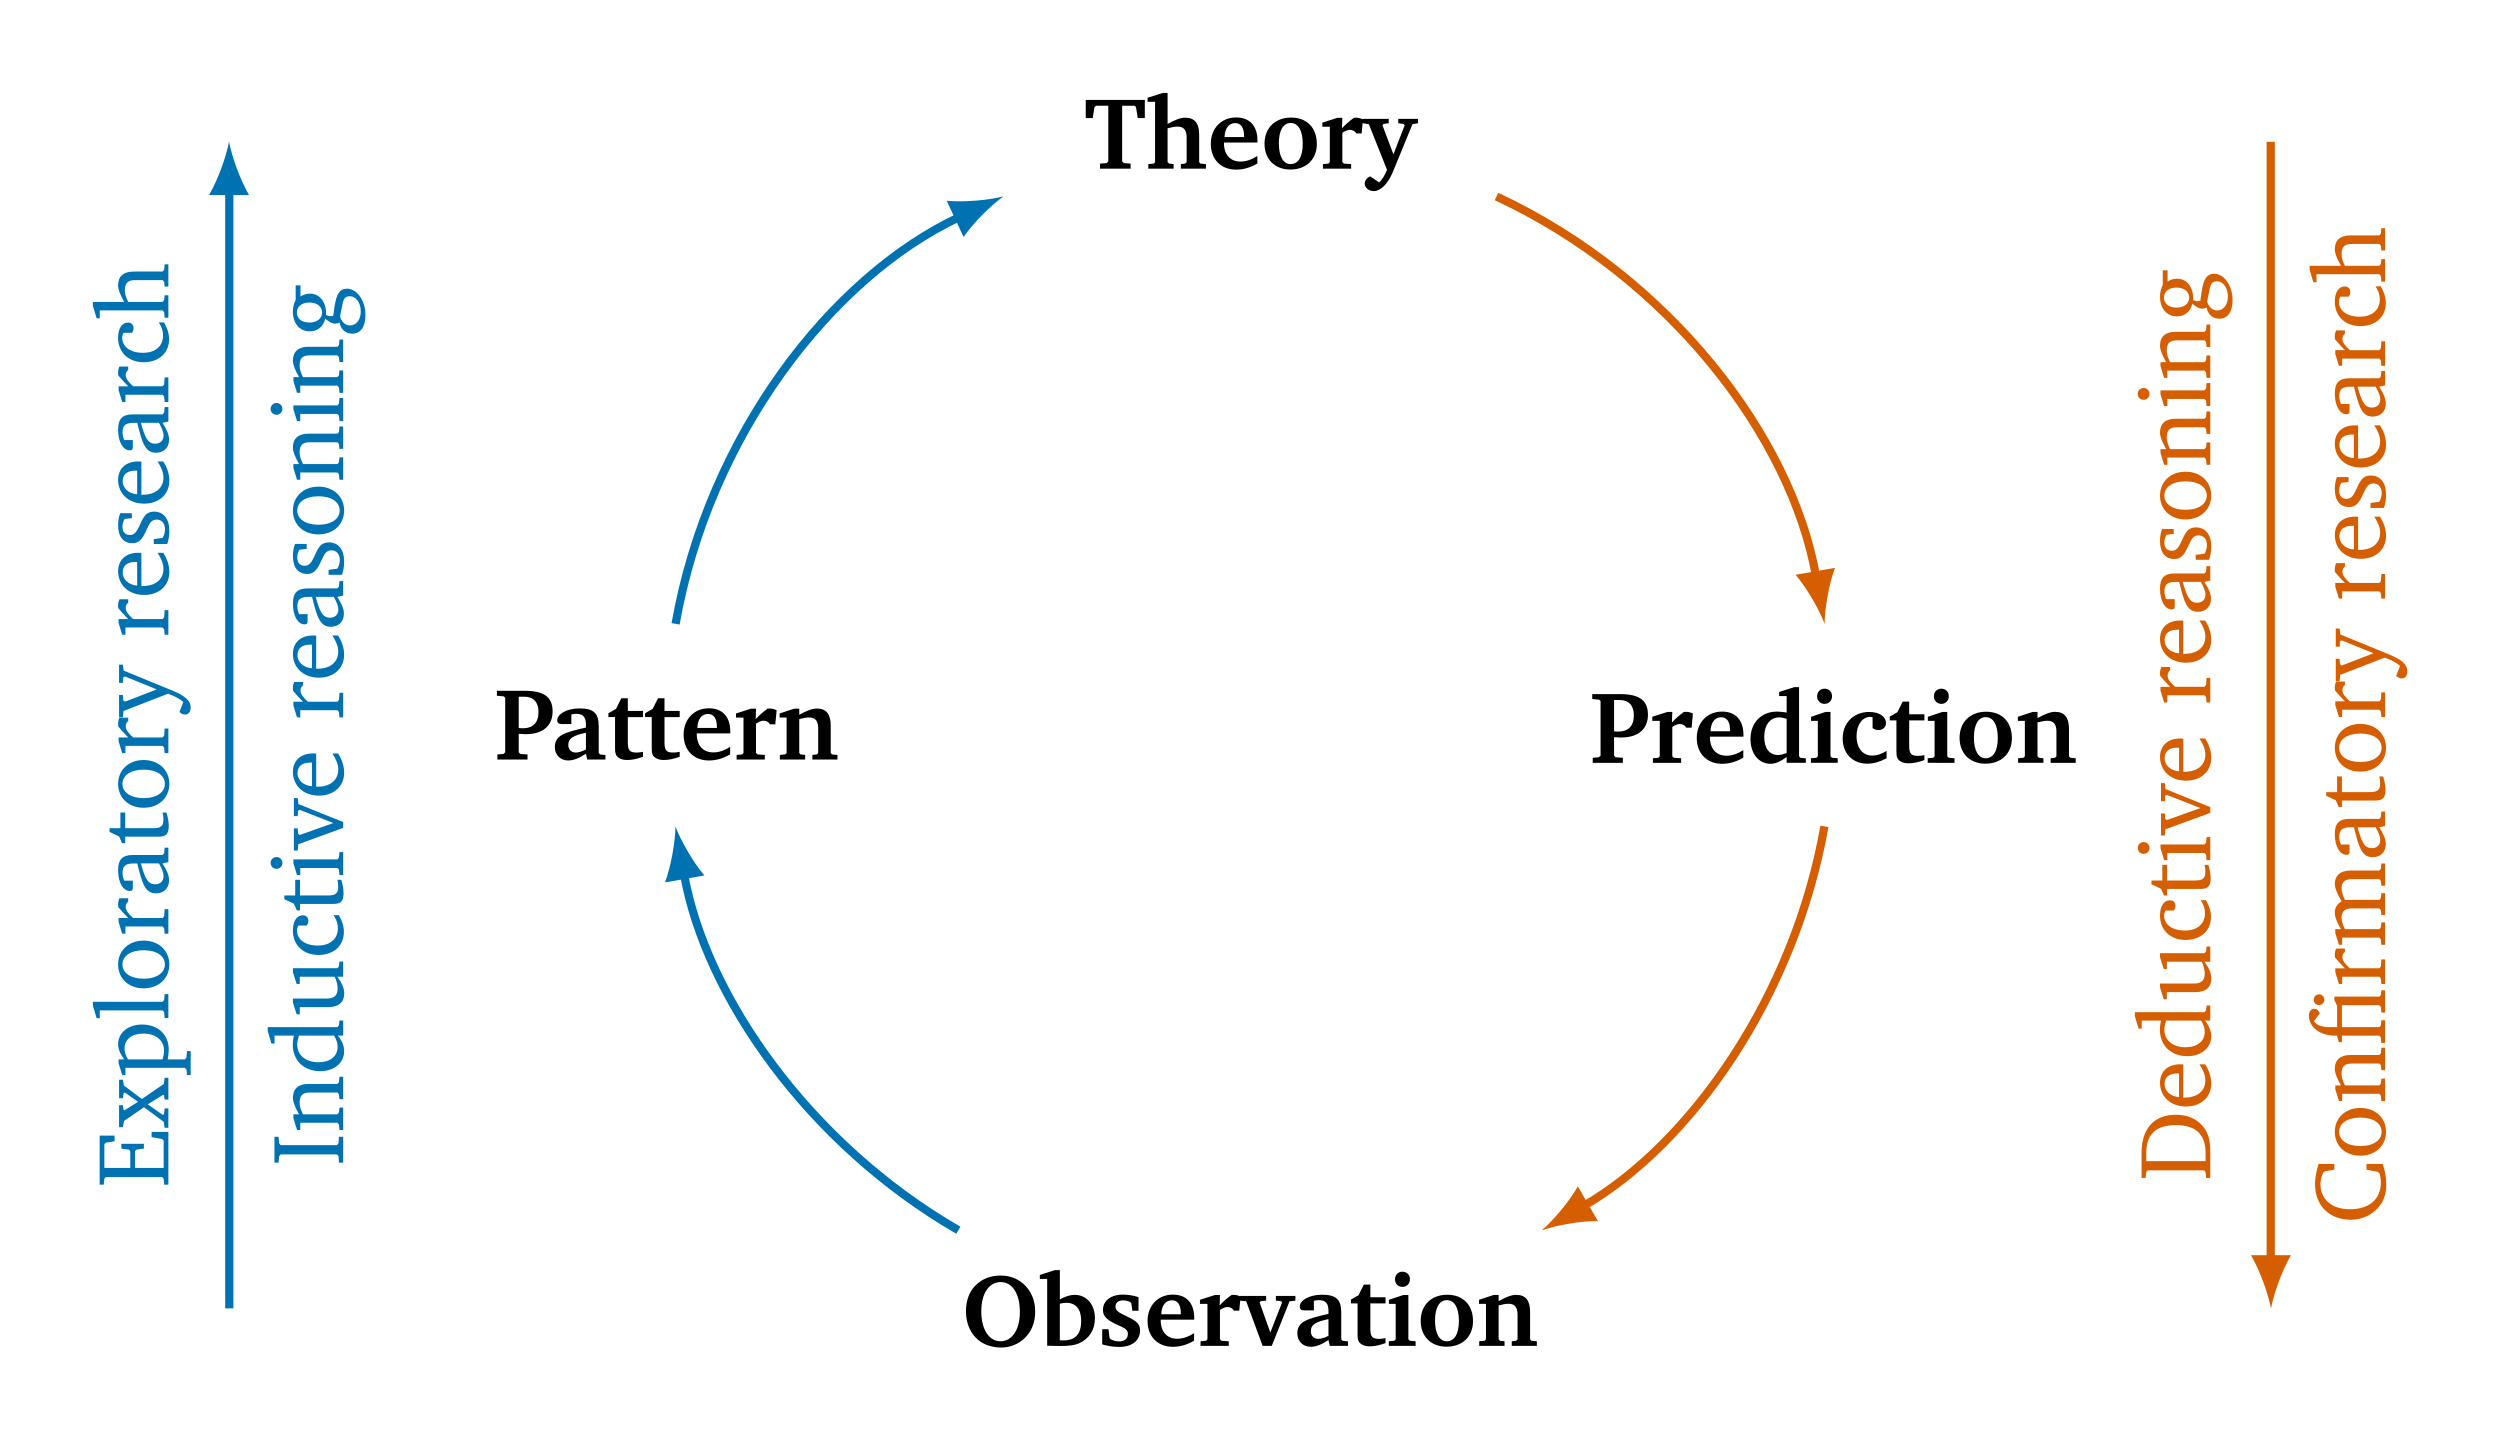 <?xml version="1.0" encoding="UTF-8" standalone="no"?>
<!-- Created with Inkscape (http://www.inkscape.org/) -->

<svg
   version="1.1"
   id="svg1"
   width="323.921"
   height="186.564"
   viewBox="0 0 323.921 186.564"
   sodipodi:docname="test.svg"
   inkscape:version="1.3 (0e150ed, 2023-07-21)"
   xmlns:inkscape="http://www.inkscape.org/namespaces/inkscape"
   xmlns:sodipodi="http://sodipodi.sourceforge.net/DTD/sodipodi-0.dtd"
   xmlns="http://www.w3.org/2000/svg"
   xmlns:svg="http://www.w3.org/2000/svg">
  <defs
     id="defs1" />
  <sodipodi:namedview
     id="namedview1"
     pagecolor="#ffffff"
     bordercolor="#000000"
     borderopacity="0.25"
     inkscape:showpageshadow="2"
     inkscape:pageopacity="0.0"
     inkscape:pagecheckerboard="0"
     inkscape:deskcolor="#d1d1d1"
     inkscape:zoom="1.2649815"
     inkscape:cx="162.0577"
     inkscape:cy="93.281995"
     inkscape:window-width="1408"
     inkscape:window-height="449"
     inkscape:window-x="0"
     inkscape:window-y="38"
     inkscape:window-maximized="0"
     inkscape:current-layer="g1">
    <inkscape:page
       x="0"
       y="0"
       inkscape:label="1"
       id="page1"
       width="323.921"
       height="186.564"
       margin="0"
       bleed="0" />
  </sodipodi:namedview>
  <g
     id="g1"
     inkscape:groupmode="layer"
     inkscape:label="1">
    <path
       id="path1"
       d="m 0.164,-6.68 v 1.758 h 0.68 L 1.008,-5.989 1.16,-6.118 h 1.195 v 5.414 l -0.164,0.164 -0.645,0.047 V -3.984375e-4 H 4.523 V -0.493 l -0.645,-0.047 -0.176,-0.164 V -6.118 h 1.195 l 0.152,0.129 0.164,1.066 h 0.691 v -1.758 z m 7.474,-0.68 -1.465,0.469 v 0.387 h 0.727 v 5.871 l -0.141,0.141 -0.516,0.047 V -3.984375e-4 H 8.704 V -0.446 l -0.434,-0.047 -0.152,-0.141 V -3.926 c 0.387,-0.105 0.703,-0.164 0.961,-0.164 0.621,0 0.891,0.34 0.891,1.066 v 2.391 l -0.141,0.141 -0.422,0.047 V -3.984375e-4 H 11.844 V -0.446 l -0.527,-0.047 -0.129,-0.141 V -3.305 c 0,-1.113 -0.445,-1.652 -1.359,-1.652 -0.457,0 -0.996,0.211 -1.711,0.609 v -3.012 z m 9.205,6.129 c -0.574,0.363 -1.113,0.539 -1.641,0.539 -0.984,0 -1.605,-0.668 -1.605,-1.816 0,-0.012 0,-0.023 0,-0.035 h 3.258 c 0,-0.059 0,-0.129 0,-0.188 0,-1.43 -0.762,-2.25 -2.074,-2.25 -1.43,0 -2.461,1.043 -2.461,2.566 0,1.512 0.984,2.508 2.461,2.508 0.703,0 1.395,-0.199 2.062,-0.598 z m -1.289,-1.84 h -1.898 c 0.023,-0.867 0.434,-1.359 1.031,-1.359 0.551,0 0.867,0.422 0.867,1.254 0,0.035 0,0.07 0,0.105 z m 4.576,-1.898 c -1.57,0 -2.59,1.02 -2.59,2.543 0,1.512 1.008,2.508 2.508,2.508 1.57,0 2.578,-1.008 2.578,-2.484 0,-1.582 -0.973,-2.566 -2.496,-2.566 z m -0.047,0.527 c 0.715,0 1.172,0.703 1.172,2.016 0,1.289 -0.445,1.98 -1.184,1.98 -0.691,0 -1.137,-0.715 -1.137,-2.016 0,-1.289 0.445,-1.98 1.148,-1.98 z m 3.135,4.441 h 2.742 V -0.446 l -0.703,-0.047 -0.152,-0.141 V -3.493 c 0.316,-0.199 0.551,-0.281 0.715,-0.281 0.281,0 0.492,0.105 0.645,0.352 H 26.979 l 0.129,-1.371 c -0.223,-0.105 -0.434,-0.164 -0.656,-0.164 -0.07,0 -0.152,0.012 -0.223,0.012 -0.41,0.293 -0.809,0.633 -1.16,1.02 l 0.035,-1.02 h -0.48 l -1.465,0.469 v 0.398 h 0.727 v 3.445 l -0.141,0.141 -0.527,0.047 z M 27.082,-4.84 v 0.422 l 0.598,0.094 1.77,4.441 C 29.203,0.714 28.933,1.125 28.675,1.336 L 27.808,0.738 c -0.328,0.164 -0.527,0.422 -0.527,0.703 0,0.387 0.375,0.738 0.867,0.738 0.656,0 1.359,-0.656 1.852,-1.828 l 1.922,-4.676 0.539,-0.094 v -0.422 h -1.922 v 0.422 l 0.527,0.07 0.094,0.141 -1.09,2.812 -1.066,-2.824 0.094,-0.129 0.516,-0.07 v -0.422 z m 0,0"
       style="fill:#000000;fill-opacity:1;fill-rule:nonzero;stroke:none"
       aria-label="Theory"
       transform="matrix(1.333,0,0,1.333,140.461,21.856)" />
    <path
       id="path2"
       d="M 0.293,-0.001 H 3.223 v -0.492 l -0.703,-0.047 -0.152,-0.164 V -2.497 c 0.305,0.023 0.527,0.035 0.68,0.035 1.676,0 2.613,-0.832 2.613,-2.215 0,-1.43 -0.879,-2.004 -2.719,-2.004 H 0.247 v 0.48 l 0.656,0.059 0.152,0.129 v 5.309 l -0.176,0.164 -0.586,0.047 z M 2.368,-3.06 v -3.047 h 0.527 c 0.902,0 1.395,0.527 1.395,1.477 0,1.055 -0.527,1.594 -1.559,1.594 -0.105,0 -0.234,-0.012 -0.363,-0.023 z m 3.773,3.059 h 2.742 v -0.445 l -0.703,-0.047 -0.152,-0.141 V -3.493 c 0.316,-0.199 0.551,-0.281 0.715,-0.281 0.281,0 0.492,0.105 0.645,0.352 h 0.516 L 10.032,-4.794 C 9.809,-4.9 9.598,-4.958 9.375,-4.958 c -0.07,0 -0.152,0.012 -0.223,0.012 -0.41,0.293 -0.809,0.633 -1.16,1.02 l 0.035,-1.02 H 7.547 l -1.465,0.469 v 0.398 h 0.727 v 3.445 l -0.141,0.141 -0.527,0.047 z M 14.93,-1.232 c -0.574,0.363 -1.113,0.539 -1.641,0.539 -0.984,0 -1.605,-0.668 -1.605,-1.816 0,-0.012 0,-0.023 0,-0.035 h 3.258 c 0,-0.059 0,-0.129 0,-0.188 0,-1.43 -0.762,-2.25 -2.074,-2.25 -1.43,0 -2.461,1.043 -2.461,2.566 0,1.512 0.984,2.508 2.461,2.508 0.703,0 1.395,-0.199 2.062,-0.598 z m -1.289,-1.84 h -1.898 c 0.023,-0.867 0.434,-1.359 1.031,-1.359 0.551,0 0.867,0.422 0.867,1.254 0,0.035 0,0.07 0,0.105 z M 19.143,-6.493 v 1.605 c -0.363,-0.059 -0.668,-0.094 -0.938,-0.094 -1.512,0 -2.578,1.066 -2.578,2.672 0,1.43 0.82,2.402 1.934,2.402 0.516,0 1.008,-0.234 1.582,-0.656 v 0.562 h 1.863 v -0.434 l -0.516,-0.047 -0.141,-0.152 V -7.36 H 19.893 l -1.477,0.469 v 0.398 z m 0,5.543 c -0.328,0.117 -0.598,0.188 -0.844,0.188 -0.82,0 -1.336,-0.645 -1.336,-1.758 0,-1.184 0.598,-1.898 1.441,-1.898 0.211,0 0.445,0.047 0.738,0.141 z m 3.674,-6.258 c -0.41,0 -0.715,0.316 -0.715,0.738 0,0.445 0.328,0.738 0.727,0.738 0.41,0 0.727,-0.305 0.727,-0.75 0,-0.41 -0.293,-0.727 -0.738,-0.727 z m 0.105,2.262 -1.406,0.469 v 0.398 h 0.656 v 3.445 l -0.141,0.141 -0.527,0.047 v 0.445 h 2.602 v -0.445 l -0.551,-0.047 -0.152,-0.141 V -4.946 Z m 5.933,4.5 V -1.161 c -0.48,0.305 -0.949,0.457 -1.383,0.457 -0.926,0 -1.535,-0.715 -1.535,-1.91 0,-1.137 0.609,-1.852 1.312,-1.852 0.07,0 0.141,0.012 0.246,0.035 v 1.055 c 0.176,0.129 0.363,0.188 0.586,0.188 0.434,0 0.715,-0.293 0.715,-0.68 0,-0.609 -0.609,-1.078 -1.641,-1.078 -1.488,0 -2.566,1.055 -2.566,2.578 0,1.441 0.949,2.449 2.391,2.449 0.633,0 1.242,-0.188 1.875,-0.527 z m 0.958,-3.68 v 2.895 c 0,0.516 0.012,0.832 0.363,1.066 0.234,0.152 0.504,0.211 0.832,0.211 0.398,0 0.926,-0.094 1.523,-0.316 v -0.48 c -0.199,0.047 -0.41,0.07 -0.656,0.07 -0.656,0 -0.82,-0.258 -0.82,-0.961 v -2.484 h 1.477 v -0.598 h -1.477 v -1.23 h -0.633 l -0.516,1.031 -0.738,0.422 v 0.375 z m 4.354,-3.082 c -0.41,0 -0.715,0.316 -0.715,0.738 0,0.445 0.328,0.738 0.727,0.738 0.41,0 0.727,-0.305 0.727,-0.75 0,-0.41 -0.293,-0.727 -0.738,-0.727 z m 0.105,2.262 -1.406,0.469 v 0.398 h 0.656 v 3.445 l -0.141,0.141 -0.527,0.047 v 0.445 H 35.456 v -0.445 l -0.551,-0.047 -0.152,-0.141 V -4.946 Z m 4.269,-0.023 c -1.57,0 -2.59,1.02 -2.59,2.543 0,1.512 1.008,2.508 2.508,2.508 1.57,0 2.578,-1.008 2.578,-2.484 0,-1.582 -0.973,-2.566 -2.496,-2.566 z m -0.047,0.527 c 0.715,0 1.172,0.703 1.172,2.016 0,1.289 -0.445,1.98 -1.184,1.98 -0.691,0 -1.137,-0.715 -1.137,-2.016 0,-1.289 0.445,-1.98 1.148,-1.98 z m 3.146,4.441 h 2.461 v -0.445 l -0.434,-0.047 -0.141,-0.141 V -3.927 c 0.375,-0.105 0.703,-0.164 0.949,-0.164 0.621,0 0.891,0.34 0.891,1.066 v 2.391 l -0.141,0.141 -0.422,0.047 v 0.445 h 2.438 v -0.445 l -0.527,-0.047 -0.129,-0.141 V -3.306 c 0,-1.113 -0.434,-1.652 -1.359,-1.652 -0.434,0 -0.996,0.211 -1.699,0.609 V -4.946 H 43.046 l -1.43,0.469 v 0.398 h 0.68 v 3.445 l -0.141,0.141 -0.516,0.047 z m 0,0"
       style="fill:#000000;fill-opacity:1;fill-rule:nonzero;stroke:none"
       aria-label="Prediction"
       transform="matrix(1.333,0,0,1.333,205.976,98.841)" />
    <path
       id="path3"
       d="m 0.409,-3.375 c 0,2.121 1.359,3.539 3.422,3.539 0.844,0 1.641,-0.316 2.25,-0.879 0.691,-0.645 1.055,-1.547 1.055,-2.602 0,-1.125 -0.41,-2.086 -1.184,-2.742 -0.609,-0.516 -1.336,-0.773 -2.191,-0.773 -0.926,0 -1.699,0.293 -2.332,0.867 -0.668,0.621 -1.02,1.5 -1.02,2.59 z M 3.784,-6.199 c 1.09,0 1.863,1.066 1.863,2.906 0,1.77 -0.785,2.848 -1.887,2.848 -1.066,0 -1.863,-1.078 -1.863,-2.906 0,-1.793 0.785,-2.848 1.887,-2.848 z m 5.268,-1.16 -1.465,0.469 v 0.387 h 0.715 v 6.492 l 1.102,0.023 c 0.094,0 0.188,0 0.27,0 0.773,0 1.324,-0.082 1.699,-0.246 1.02,-0.457 1.57,-1.312 1.57,-2.461 0,-1.348 -0.832,-2.262 -1.957,-2.262 -0.445,0 -0.914,0.141 -1.453,0.445 v -2.848 z m 0.48,6.82 V -4.101 c 0.246,-0.047 0.457,-0.082 0.633,-0.082 0.914,0 1.441,0.609 1.441,1.746 0,1.301 -0.551,1.91 -1.758,1.91 -0.094,0 -0.199,0 -0.316,-0.012 z M 17.179,-4.734 c -0.516,-0.164 -1.008,-0.246 -1.512,-0.246 -1.219,0 -1.945,0.633 -1.945,1.488 0,0.598 0.375,0.938 1.113,1.312 0.773,0.387 1.312,0.48 1.312,1.02 0,0.445 -0.305,0.727 -0.844,0.727 -0.305,0 -0.574,-0.07 -0.832,-0.211 L 14.366,-0.762 14.261,-1.617 h -0.609 v 1.477 c 0.621,0.176 1.16,0.246 1.641,0.246 1.289,0 2.039,-0.633 2.039,-1.641 0,-0.715 -0.574,-0.984 -1.465,-1.418 -0.586,-0.281 -0.926,-0.457 -0.926,-0.867 0,-0.375 0.27,-0.598 0.762,-0.598 0.234,0 0.445,0.059 0.656,0.152 l 0.117,0.117 0.105,0.738 h 0.598 z m 5.402,3.504 c -0.574,0.363 -1.113,0.539 -1.641,0.539 -0.984,0 -1.605,-0.668 -1.605,-1.816 0,-0.012 0,-0.023 0,-0.035 h 3.258 c 0,-0.059 0,-0.129 0,-0.188 0,-1.43 -0.762,-2.25 -2.074,-2.25 -1.43,0 -2.461,1.043 -2.461,2.566 0,1.512 0.984,2.508 2.461,2.508 0.703,0 1.395,-0.199 2.062,-0.598 z M 21.292,-3.07 h -1.898 c 0.023,-0.867 0.434,-1.359 1.031,-1.359 0.551,0 0.867,0.422 0.867,1.254 0,0.035 0,0.07 0,0.105 z m 1.916,3.07 h 2.742 V -0.445 l -0.703,-0.047 -0.152,-0.141 V -3.492 c 0.316,-0.199 0.551,-0.281 0.715,-0.281 0.281,0 0.492,0.105 0.645,0.352 h 0.516 l 0.129,-1.371 c -0.223,-0.105 -0.434,-0.164 -0.656,-0.164 -0.07,0 -0.152,0.012 -0.223,0.012 -0.41,0.293 -0.809,0.633 -1.16,1.02 l 0.035,-1.02 h -0.48 l -1.465,0.469 v 0.398 h 0.727 v 3.445 l -0.141,0.141 -0.527,0.047 z M 27.049,-4.851 v 0.457 l 0.598,0.059 1.594,4.336 h 0.891 l 1.723,-4.324 0.574,-0.07 v -0.457 h -1.898 v 0.457 l 0.516,0.047 0.082,0.141 -1.137,2.906 -1.043,-2.918 0.117,-0.129 0.516,-0.047 v -0.457 z m 8.593,4.289 0.129,0.562 h 1.77 V -0.433 l -0.527,-0.059 -0.129,-0.141 V -3.211 c 0,-1.277 -0.469,-1.758 -1.863,-1.758 -1.312,0 -2.168,0.586 -2.168,1.148 0,0.27 0.152,0.375 0.457,0.375 h 0.914 v -0.938 c 0.176,-0.035 0.328,-0.059 0.48,-0.059 0.656,0 0.938,0.316 0.938,1.031 v 0.305 c -2.074,0.469 -3.023,0.75 -3.023,1.898 0,0.762 0.539,1.301 1.301,1.301 0.539,0 1.078,-0.234 1.723,-0.656 z m 0,-0.41 c -0.398,0.199 -0.715,0.293 -0.973,0.293 -0.457,0 -0.738,-0.281 -0.738,-0.75 0,-0.656 0.527,-0.914 1.711,-1.172 z m 2.83,-3.152 v 2.895 c 0,0.516 0.012,0.832 0.363,1.066 0.234,0.152 0.504,0.211 0.832,0.211 0.398,0 0.926,-0.094 1.523,-0.316 v -0.48 c -0.199,0.047 -0.41,0.07 -0.656,0.07 -0.656,0 -0.82,-0.258 -0.82,-0.961 v -2.484 h 1.477 v -0.598 h -1.477 v -1.23 h -0.633 l -0.516,1.031 -0.738,0.422 v 0.375 z m 4.351,-3.082 c -0.41,0 -0.715,0.316 -0.715,0.738 0,0.445 0.328,0.738 0.727,0.738 0.41,0 0.727,-0.305 0.727,-0.75 0,-0.41 -0.293,-0.727 -0.738,-0.727 z m 0.105,2.262 -1.406,0.469 v 0.398 h 0.656 v 3.445 l -0.141,0.141 -0.527,0.047 V 1.796875e-4 h 2.602 V -0.445 l -0.551,-0.047 -0.152,-0.141 V -4.945 Z m 4.269,-0.023 c -1.57,0 -2.59,1.02 -2.59,2.543 0,1.512 1.008,2.508 2.508,2.508 1.57,0 2.578,-1.008 2.578,-2.484 0,-1.582 -0.973,-2.566 -2.496,-2.566 z m -0.047,0.527 c 0.715,0 1.172,0.703 1.172,2.016 0,1.289 -0.445,1.98 -1.184,1.98 -0.691,0 -1.137,-0.715 -1.137,-2.016 0,-1.289 0.445,-1.98 1.148,-1.98 z m 3.146,4.441 h 2.461 V -0.445 l -0.434,-0.047 -0.141,-0.141 V -3.926 c 0.375,-0.105 0.703,-0.164 0.949,-0.164 0.621,0 0.891,0.34 0.891,1.066 v 2.391 l -0.141,0.141 -0.422,0.047 V 1.796875e-4 h 2.438 V -0.445 l -0.527,-0.047 -0.129,-0.141 V -3.305 c 0,-1.113 -0.434,-1.652 -1.359,-1.652 -0.434,0 -0.996,0.211 -1.699,0.609 v -0.598 h -0.48 l -1.43,0.469 v 0.398 h 0.68 v 3.445 l -0.141,0.141 -0.516,0.047 z m 0,0"
       style="fill:#000000;fill-opacity:1;fill-rule:nonzero;stroke:none"
       aria-label="Observation"
       transform="matrix(1.333,0,0,1.333,124.615,174.379)" />
    <path
       id="path4"
       d="M 0.294,6.171875e-4 H 3.224 V -0.492 l -0.703,-0.047 -0.152,-0.164 V -2.495 c 0.305,0.023 0.527,0.035 0.68,0.035 1.676,0 2.613,-0.832 2.613,-2.215 0,-1.43 -0.879,-2.004 -2.719,-2.004 H 0.247 v 0.48 l 0.656,0.059 0.152,0.129 v 5.309 l -0.176,0.164 -0.586,0.047 z M 2.368,-3.058 v -3.047 h 0.527 c 0.902,0 1.395,0.527 1.395,1.477 0,1.055 -0.527,1.594 -1.559,1.594 -0.105,0 -0.234,-0.012 -0.363,-0.023 z M 8.901,-0.562 9.03,6.171875e-4 H 10.8 V -0.433 l -0.527,-0.059 -0.129,-0.141 V -3.21 c 0,-1.277 -0.469,-1.758 -1.863,-1.758 -1.312,0 -2.168,0.586 -2.168,1.148 0,0.27 0.152,0.375 0.457,0.375 h 0.914 v -0.938 c 0.176,-0.035 0.328,-0.059 0.48,-0.059 0.656,0 0.938,0.316 0.938,1.031 v 0.305 c -2.074,0.469 -3.023,0.75 -3.023,1.898 0,0.762 0.539,1.301 1.301,1.301 0.539,0 1.078,-0.234 1.723,-0.656 z m 0,-0.41 c -0.398,0.199 -0.715,0.293 -0.973,0.293 -0.457,0 -0.738,-0.281 -0.738,-0.75 0,-0.656 0.527,-0.914 1.711,-1.172 z M 11.731,-4.124 v 2.895 c 0,0.516 0.012,0.832 0.363,1.066 0.234,0.152 0.504,0.211 0.832,0.211 0.398,0 0.926,-0.094 1.523,-0.316 v -0.48 c -0.199,0.047 -0.41,0.07 -0.656,0.07 -0.656,0 -0.82,-0.258 -0.82,-0.961 v -2.484 h 1.477 v -0.598 h -1.477 v -1.23 h -0.633 l -0.516,1.031 -0.738,0.422 v 0.375 z m 3.565,0 v 2.895 c 0,0.516 0.012,0.832 0.363,1.066 0.234,0.152 0.504,0.211 0.832,0.211 0.398,0 0.926,-0.094 1.523,-0.316 v -0.48 c -0.199,0.047 -0.41,0.07 -0.656,0.07 -0.656,0 -0.82,-0.258 -0.82,-0.961 v -2.484 h 1.477 v -0.598 h -1.477 v -1.23 h -0.633 l -0.516,1.031 -0.738,0.422 v 0.375 z m 7.623,2.895 c -0.574,0.363 -1.113,0.539 -1.641,0.539 -0.984,0 -1.605,-0.668 -1.605,-1.816 0,-0.012 0,-0.023 0,-0.035 h 3.258 c 0,-0.059 0,-0.129 0,-0.188 0,-1.43 -0.762,-2.25 -2.074,-2.25 -1.43,0 -2.461,1.043 -2.461,2.566 0,1.512 0.984,2.508 2.461,2.508 0.703,0 1.395,-0.199 2.062,-0.598 z m -1.289,-1.84 h -1.898 c 0.023,-0.867 0.434,-1.359 1.031,-1.359 0.551,0 0.867,0.422 0.867,1.254 0,0.035 0,0.07 0,0.105 z m 1.916,3.07 h 2.742 V -0.445 l -0.703,-0.047 -0.152,-0.141 V -3.492 c 0.316,-0.199 0.551,-0.281 0.715,-0.281 0.281,0 0.492,0.105 0.645,0.352 h 0.516 l 0.129,-1.371 c -0.223,-0.105 -0.434,-0.164 -0.656,-0.164 -0.07,0 -0.152,0.012 -0.223,0.012 -0.41,0.293 -0.809,0.633 -1.16,1.02 l 0.035,-1.02 h -0.48 l -1.465,0.469 v 0.398 h 0.727 v 3.445 l -0.141,0.141 -0.527,0.047 z m 4.204,0 h 2.461 V -0.445 l -0.434,-0.047 -0.141,-0.141 V -3.925 c 0.375,-0.105 0.703,-0.164 0.949,-0.164 0.621,0 0.891,0.34 0.891,1.066 v 2.391 l -0.141,0.141 -0.422,0.047 V 6.171875e-4 h 2.438 V -0.445 l -0.527,-0.047 -0.129,-0.141 V -3.304 c 0,-1.113 -0.434,-1.652 -1.359,-1.652 -0.434,0 -0.996,0.211 -1.699,0.609 v -0.598 h -0.48 l -1.43,0.469 v 0.398 h 0.68 v 3.445 l -0.141,0.141 -0.516,0.047 z m 0,0"
       style="fill:#000000;fill-opacity:1;fill-rule:nonzero;stroke:none"
       aria-label="Pattern"
       transform="matrix(1.333,0,0,1.333,64.053,98.409)" />
    <path
       id="path5"
       d="M 23.96,51.382 C 40.721,43.566 52.622,28.057 55.023,14.436"
       style="fill:none;stroke:#d55e00;stroke-width:0.797;stroke-linecap:butt;stroke-linejoin:miter;stroke-miterlimit:10;stroke-dasharray:none;stroke-opacity:1"
       transform="matrix(1.333,0,0,-1.333,161.961,93.952)" />
    <path
       id="path6"
       d="M 4.662,0 C 3.281,0.259 1.036,1.036 -0.518,1.943 V -1.943 C 1.036,-1.036 3.281,-0.259 4.662,0"
       style="fill:#d55e00;fill-opacity:1;fill-rule:nonzero;stroke:none"
       transform="matrix(0.232,1.313,1.313,-0.232,235.326,74.704)" />
    <path
       id="path7"
       d="M 55.833,-9.845 C 52.923,-26.347 42.858,-40.72 32.385,-46.767"
       style="fill:none;stroke:#d55e00;stroke-width:0.797;stroke-linecap:butt;stroke-linejoin:miter;stroke-miterlimit:10;stroke-dasharray:none;stroke-opacity:1"
       transform="matrix(1.333,0,0,-1.333,161.961,93.952)" />
    <path
       id="path8"
       d="M 4.662,0 C 3.281,0.259 1.036,1.036 -0.518,1.943 V -1.943 C 1.036,-1.036 3.281,-0.259 4.662,0"
       style="fill:#d55e00;fill-opacity:1;fill-rule:nonzero;stroke:none"
       transform="matrix(-1.155,0.667,0.667,1.155,205.141,156.308)" />
    <path
       id="path9"
       d="m -28.347,-49.098 c -14.512,8.378 -24.576,22.752 -26.677,34.662"
       style="fill:none;stroke:#0072b2;stroke-width:0.797;stroke-linecap:butt;stroke-linejoin:miter;stroke-miterlimit:10;stroke-dasharray:none;stroke-opacity:1"
       transform="matrix(1.333,0,0,-1.333,161.961,93.952)" />
    <path
       id="path10"
       d="M 4.662,0 C 3.281,0.259 1.036,1.036 -0.518,1.943 V -1.943 C 1.036,-1.036 3.281,-0.259 4.662,0"
       style="fill:#0072b2;fill-opacity:1;fill-rule:nonzero;stroke:none"
       transform="matrix(-0.232,-1.313,-1.313,0.232,88.597,113.2)" />
    <path
       id="path11"
       d="m -55.833,9.845 c 3.211,18.213 15.112,33.722 27.647,39.567"
       style="fill:none;stroke:#0072b2;stroke-width:0.797;stroke-linecap:butt;stroke-linejoin:miter;stroke-miterlimit:10;stroke-dasharray:none;stroke-opacity:1"
       transform="matrix(1.333,0,0,-1.333,161.961,93.952)" />
    <path
       id="path12"
       d="M 4.662,0 C 3.281,0.259 1.036,1.036 -0.518,1.943 V -1.943 C 1.036,-1.036 3.281,-0.259 4.662,0"
       style="fill:#0072b2;fill-opacity:1;fill-rule:nonzero;stroke:none"
       transform="matrix(1.208,-0.563,-0.563,-1.208,124.381,28.07)" />
    <path
       id="path13"
       d="M -99.214,52.031 V -56.694"
       style="fill:none;stroke:#0072b2;stroke-width:0.797;stroke-linecap:butt;stroke-linejoin:miter;stroke-miterlimit:10;stroke-dasharray:none;stroke-opacity:1"
       transform="matrix(1.333,0,0,-1.333,161.961,93.952)" />
    <path
       id="path14"
       d="M 4.662,0 C 3.281,0.259 1.036,1.036 -0.518,1.943 V -1.943 C 1.036,-1.036 3.281,-0.259 4.662,0"
       style="fill:#0072b2;fill-opacity:1;fill-rule:nonzero;stroke:none"
       transform="matrix(0,-1.333,-1.333,0,29.676,24.577)" />
    <path
       id="path15"
       d="M 0.353,-3.671875e-4 H 2.872 V -0.411 l -0.645,-0.047 -0.164,-0.141 V -6.082 l 0.164,-0.141 0.645,-0.059 V -6.68 H 0.353 v 0.398 l 0.633,0.059 0.176,0.141 v 5.484 l -0.176,0.141 -0.633,0.047 z m 3.179,0 H 5.711 V -0.364 L 5.231,-0.411 5.055,-0.563 V -3.903 c 0.434,-0.223 0.797,-0.328 1.125,-0.328 0.738,0 0.996,0.293 0.996,1.02 v 2.648 l -0.164,0.152 -0.48,0.047 V -3.671875e-4 H 8.711 V -0.364 L 8.172,-0.411 8.008,-0.563 V -3.375 c 0,-0.996 -0.48,-1.512 -1.348,-1.512 -0.422,0 -0.938,0.223 -1.605,0.598 v -0.551 h -0.375 l -1.148,0.352 v 0.316 h 0.703 v 3.609 l -0.176,0.152 -0.527,0.047 z M 12.707,-6.668 v 1.875 c -0.316,-0.07 -0.609,-0.105 -0.891,-0.105 -1.512,0 -2.566,1.066 -2.566,2.66 0,1.395 0.832,2.332 1.922,2.332 0.539,0 1.02,-0.199 1.535,-0.609 v 0.516 h 1.465 V -0.364 l -0.469,-0.047 -0.176,-0.152 V -7.336 h -0.375 l -1.219,0.363 v 0.305 z m 0,5.777 c -0.375,0.234 -0.727,0.352 -1.09,0.352 -0.902,0 -1.5,-0.703 -1.5,-1.875 0,-1.242 0.703,-2.051 1.711,-2.051 0.234,0 0.539,0.059 0.879,0.164 z m 3.226,-3.996 -1.16,0.363 v 0.305 h 0.703 v 2.789 c 0,0.996 0.48,1.535 1.336,1.535 0.492,0 1.02,-0.234 1.617,-0.668 v 0.563 h 1.477 V -0.364 l -0.469,-0.047 -0.176,-0.152 V -4.887 h -0.387 l -1.148,0.363 v 0.305 h 0.703 v 3.387 c -0.41,0.199 -0.785,0.293 -1.16,0.293 -0.656,0 -0.961,-0.34 -0.961,-1.055 v -3.293 z m 8.481,4.465 v -0.516 c -0.41,0.281 -0.82,0.422 -1.266,0.422 -1.031,0 -1.688,-0.727 -1.688,-1.957 0,-1.254 0.609,-2.016 1.465,-2.016 0.164,0 0.328,0.047 0.48,0.141 v 0.809 c 0.141,0.105 0.293,0.152 0.445,0.152 0.34,0 0.551,-0.211 0.551,-0.527 0,-0.574 -0.527,-0.973 -1.488,-0.973 -1.395,0 -2.367,0.996 -2.367,2.484 0,1.477 0.891,2.473 2.25,2.473 0.539,0 1.078,-0.176 1.617,-0.492 z m 1.093,-3.773 v 3.223 c 0,0.703 0.211,1.008 1.031,1.008 0.387,0 0.844,-0.07 1.312,-0.223 v -0.375 c -0.234,0.059 -0.469,0.082 -0.691,0.082 -0.703,0 -0.832,-0.328 -0.832,-1.078 v -2.637 h 1.523 v -0.469 H 26.327 V -5.719 H 25.964 l -0.434,0.926 -0.656,0.293 v 0.305 z m 3.984,-2.859 c -0.316,0 -0.574,0.246 -0.574,0.574 0,0.328 0.258,0.574 0.574,0.574 0.316,0 0.574,-0.246 0.574,-0.574 0,-0.316 -0.258,-0.574 -0.574,-0.574 z m -0.035,2.215 -1.148,0.352 v 0.316 h 0.691 v 3.609 l -0.164,0.152 -0.527,0.047 v 0.363 h 2.238 V -0.364 l -0.539,-0.047 -0.176,-0.152 V -4.84 Z m 1.242,0.047 v 0.375 l 0.609,0.059 1.594,4.359 h 0.562 l 1.746,-4.348 0.586,-0.07 v -0.375 h -1.758 v 0.375 l 0.527,0.035 0.082,0.164 -1.277,3.258 -1.16,-3.258 0.117,-0.164 0.527,-0.035 v -0.375 z m 9.434,3.738 c -0.574,0.375 -1.066,0.574 -1.57,0.574 -0.996,0 -1.664,-0.75 -1.664,-2.027 0,-0.035 0,-0.07 0,-0.117 h 3.223 c 0.012,-0.105 0.012,-0.199 0.012,-0.305 0,-1.219 -0.715,-1.957 -1.793,-1.957 -1.336,0 -2.309,1.02 -2.309,2.531 0,1.453 0.914,2.449 2.227,2.449 0.633,0 1.277,-0.199 1.875,-0.598 z m -0.891,-1.98 h -2.297 c 0.059,-0.855 0.621,-1.406 1.266,-1.406 0.668,0 1.031,0.434 1.031,1.242 0,0.047 0,0.105 0,0.164 z m 4.392,3.035 H 46.024 V -0.364 l -0.691,-0.047 -0.176,-0.152 V -3.422 c 0.41,-0.469 0.762,-0.727 1.09,-0.727 0.211,0 0.375,0.082 0.504,0.246 h 0.328 v -0.855 c -0.211,-0.094 -0.398,-0.129 -0.598,-0.129 -0.082,0 -0.176,0 -0.258,0.012 -0.352,0.293 -0.715,0.609 -1.066,0.973 v -0.938 h -0.375 l -1.148,0.352 v 0.316 h 0.703 v 3.609 l -0.176,0.152 -0.527,0.047 z M 51.599,-1.055 c -0.574,0.375 -1.066,0.574 -1.57,0.574 -0.996,0 -1.664,-0.75 -1.664,-2.027 0,-0.035 0,-0.07 0,-0.117 h 3.223 c 0.012,-0.105 0.012,-0.199 0.012,-0.305 0,-1.219 -0.715,-1.957 -1.793,-1.957 -1.336,0 -2.309,1.02 -2.309,2.531 0,1.453 0.914,2.449 2.227,2.449 0.633,0 1.277,-0.199 1.875,-0.598 z m -0.891,-1.98 h -2.297 c 0.059,-0.855 0.621,-1.406 1.266,-1.406 0.668,0 1.031,0.434 1.031,1.242 0,0.047 0,0.105 0,0.164 z m 4.644,2.461 0.129,0.574 h 1.406 V -0.364 l -0.527,-0.047 -0.188,-0.152 V -3.457 c 0,-1.008 -0.434,-1.43 -1.477,-1.43 -1.254,0 -2.016,0.516 -2.016,1.125 0,0.234 0.082,0.305 0.305,0.305 h 0.691 v -0.832 c 0.27,-0.117 0.504,-0.164 0.762,-0.164 0.715,0 0.914,0.328 0.914,1.113 v 0.316 c -1.992,0.48 -2.906,0.785 -2.906,1.816 0,0.75 0.48,1.277 1.277,1.277 0.469,0 0.996,-0.223 1.629,-0.645 z m 0,-0.34 c -0.504,0.281 -0.902,0.445 -1.23,0.445 -0.504,0 -0.797,-0.328 -0.797,-0.82 0,-0.727 0.621,-0.996 2.027,-1.383 z m 5.145,-3.762 c -0.328,-0.141 -0.727,-0.211 -1.16,-0.211 -1.137,0 -1.758,0.516 -1.758,1.395 0,0.668 0.434,0.984 1.277,1.359 0.656,0.305 1.02,0.48 1.02,0.996 0,0.469 -0.363,0.809 -0.938,0.809 -0.293,0 -0.562,-0.082 -0.844,-0.234 L 57.977,-1.418 h -0.48 v 1.301 c 0.34,0.129 0.785,0.211 1.289,0.211 1.184,0 1.863,-0.574 1.863,-1.5 0,-0.363 -0.141,-0.668 -0.375,-0.855 -0.328,-0.27 -0.703,-0.41 -1.055,-0.574 -0.562,-0.27 -0.844,-0.48 -0.844,-0.914 0,-0.445 0.293,-0.715 0.82,-0.715 0.234,0 0.48,0.07 0.738,0.211 l 0.082,0.703 h 0.48 z m 3.249,-0.211 c -1.348,0 -2.32,0.996 -2.32,2.484 0,1.477 0.984,2.496 2.32,2.496 1.336,0 2.32,-1.02 2.32,-2.496 0,-1.477 -0.984,-2.484 -2.32,-2.484 z m 0,0.422 c 0.809,0 1.383,0.773 1.383,2.062 0,1.301 -0.574,2.062 -1.383,2.062 -0.797,0 -1.383,-0.773 -1.383,-2.062 0,-1.289 0.574,-2.062 1.383,-2.062 z m 2.991,4.465 h 2.18 V -0.364 l -0.48,-0.047 -0.176,-0.152 V -3.903 c 0.434,-0.223 0.797,-0.328 1.125,-0.328 0.738,0 0.996,0.293 0.996,1.02 v 2.648 l -0.164,0.152 -0.48,0.047 v 0.363 h 2.18 V -0.364 l -0.539,-0.047 -0.164,-0.152 V -3.375 c 0,-0.996 -0.48,-1.512 -1.348,-1.512 -0.422,0 -0.938,0.223 -1.605,0.598 v -0.551 h -0.375 l -1.148,0.352 v 0.316 h 0.703 v 3.609 l -0.176,0.152 -0.527,0.047 z M 73.624,-7.055 c -0.316,0 -0.574,0.246 -0.574,0.574 0,0.328 0.258,0.574 0.574,0.574 0.316,0 0.574,-0.246 0.574,-0.574 0,-0.316 -0.258,-0.574 -0.574,-0.574 z m -0.035,2.215 -1.148,0.352 v 0.316 h 0.691 v 3.609 l -0.164,0.152 -0.527,0.047 V -3.671875e-4 H 74.679 V -0.364 L 74.14,-0.411 73.964,-0.563 V -4.84 Z m 1.594,4.84 h 2.18 V -0.364 l -0.48,-0.047 -0.176,-0.152 V -3.903 c 0.434,-0.223 0.797,-0.328 1.125,-0.328 0.738,0 0.996,0.293 0.996,1.02 v 2.648 l -0.164,0.152 -0.48,0.047 v 0.363 h 2.18 V -0.364 l -0.539,-0.047 -0.164,-0.152 V -3.375 c 0,-0.996 -0.48,-1.512 -1.348,-1.512 -0.422,0 -0.938,0.223 -1.605,0.598 v -0.551 h -0.375 l -1.148,0.352 v 0.316 h 0.703 v 3.609 l -0.176,0.152 -0.527,0.047 z M 84.218,-4.618 c -0.387,-0.188 -0.75,-0.27 -1.125,-0.27 -1.184,0 -1.934,0.668 -1.934,1.641 0,0.75 0.469,1.336 1.23,1.5 -0.316,0.387 -0.48,0.691 -0.48,0.949 0,0.164 0.047,0.305 0.105,0.445 -0.68,0.117 -1.078,0.598 -1.078,1.242 0,0.797 0.656,1.277 1.805,1.277 0.75,0 1.441,-0.223 1.969,-0.656 0.387,-0.316 0.598,-0.75 0.598,-1.113 0,-0.738 -0.516,-1.043 -1.688,-1.23 l -0.961,-0.141 c -0.012,-0.117 -0.023,-0.187 -0.023,-0.246 0,-0.152 0.047,-0.305 0.117,-0.445 0.059,0 0.117,0 0.164,0 1.16,0 1.91,-0.668 1.91,-1.559 0,-0.34 -0.094,-0.633 -0.281,-0.926 h 1.09 v -0.469 z m -1.23,0.117 c 0.574,0 0.973,0.469 0.973,1.219 0,0.75 -0.398,1.23 -0.973,1.23 -0.574,0 -0.973,-0.48 -0.973,-1.23 0,-0.762 0.398,-1.219 0.973,-1.219 z m -0.398,4.195 0.973,0.188 c 0.691,0.129 1.008,0.234 1.008,0.773 0,0.562 -0.598,1.055 -1.477,1.055 -0.82,0 -1.359,-0.457 -1.359,-1.031 0,-0.445 0.305,-0.809 0.855,-0.984 z m 0,0"
       style="fill:#0072b2;fill-opacity:1;fill-rule:nonzero;stroke:none"
       aria-label="Inductivereasoning"
       transform="matrix(0,-1.333,1.333,0,44.465,151.119)" />
    <path
       id="path16"
       d="M 0.329,3.046875e-4 H 5.462 V -1.629 h -0.516 l -0.176,1.008 -0.141,0.164 H 1.958 V -3.246 h 1.641 l 0.141,0.152 0.094,0.715 h 0.469 v -2.191 h -0.469 l -0.094,0.727 -0.141,0.141 h -1.641 v -2.52 h 2.309 l 0.141,0.141 0.141,0.855 h 0.551 v -1.453 H 0.329 v 0.398 l 0.574,0.059 0.164,0.141 v 5.484 l -0.164,0.141 -0.574,0.047 z M 5.913,-4.793 v 0.375 l 0.609,0.105 1.336,1.945 -1.43,1.922 -0.574,0.082 V 3.046875e-4 H 7.741 V -0.363 l -0.574,-0.07 -0.047,-0.129 1.02,-1.441 0.926,1.488 -0.047,0.082 -0.422,0.07 V 3.046875e-4 H 10.718 V -0.363 l -0.598,-0.082 -1.465,-2.133 1.312,-1.746 0.563,-0.094 v -0.375 H 8.737 v 0.375 l 0.48,0.059 0.07,0.129 -0.902,1.277 -0.832,-1.312 0.047,-0.094 0.457,-0.059 v -0.375 z m 5.071,6.961 h 2.332 V 1.817 L 12.683,1.758 12.508,1.606 v -1.664 c 0.375,0.059 0.68,0.094 0.938,0.094 1.465,0 2.449,-1.02 2.449,-2.59 0,-1.395 -0.82,-2.332 -1.922,-2.332 -0.469,0 -0.926,0.199 -1.465,0.598 v -0.551 h -0.375 l -1.148,0.352 v 0.316 h 0.703 v 5.777 l -0.176,0.152 -0.527,0.059 z m 1.523,-2.742 V -3.925 c 0.387,-0.223 0.715,-0.34 1.055,-0.34 0.867,0 1.453,0.691 1.453,1.84 0,1.219 -0.68,2.004 -1.652,2.004 -0.246,0 -0.516,-0.047 -0.855,-0.152 z m 4.014,0.574 h 2.332 V -0.363 l -0.574,-0.047 -0.176,-0.152 V -7.336 h -0.375 l -1.219,0.363 v 0.305 h 0.762 v 6.105 l -0.164,0.152 -0.586,0.047 z M 21.733,-4.886 c -1.348,0 -2.32,0.996 -2.32,2.484 0,1.477 0.984,2.496 2.32,2.496 1.336,0 2.32,-1.02 2.32,-2.496 0,-1.477 -0.984,-2.484 -2.32,-2.484 z m 0,0.422 c 0.809,0 1.383,0.773 1.383,2.062 0,1.301 -0.574,2.063 -1.383,2.063 -0.797,0 -1.383,-0.773 -1.383,-2.063 0,-1.289 0.574,-2.062 1.383,-2.062 z m 2.991,4.465 h 2.391 V -0.363 l -0.691,-0.047 -0.176,-0.152 V -3.422 c 0.41,-0.469 0.762,-0.727 1.09,-0.727 0.211,0 0.375,0.082 0.504,0.246 h 0.328 v -0.855 c -0.211,-0.094 -0.398,-0.129 -0.598,-0.129 -0.082,0 -0.176,0 -0.258,0.012 -0.352,0.293 -0.715,0.609 -1.066,0.973 v -0.938 h -0.375 l -1.148,0.352 v 0.316 h 0.703 v 3.609 l -0.176,0.152 -0.527,0.047 z M 31.554,-0.574 31.682,3.046875e-4 h 1.406 V -0.363 l -0.527,-0.047 -0.188,-0.152 V -3.457 c 0,-1.008 -0.434,-1.43 -1.477,-1.43 -1.254,0 -2.016,0.516 -2.016,1.125 0,0.234 0.082,0.305 0.305,0.305 h 0.691 v -0.832 c 0.27,-0.117 0.504,-0.164 0.762,-0.164 0.715,0 0.914,0.328 0.914,1.113 v 0.316 c -1.992,0.48 -2.906,0.785 -2.906,1.816 0,0.75 0.48,1.277 1.277,1.277 0.469,0 0.996,-0.223 1.629,-0.645 z m 0,-0.34 c -0.504,0.281 -0.902,0.445 -1.23,0.445 -0.504,0 -0.797,-0.328 -0.797,-0.82 0,-0.727 0.621,-0.996 2.027,-1.383 z m 2.602,-3.281 v 3.223 c 0,0.703 0.211,1.008 1.031,1.008 0.387,0 0.844,-0.07 1.312,-0.223 v -0.375 c -0.234,0.059 -0.469,0.082 -0.691,0.082 -0.703,0 -0.832,-0.328 -0.832,-1.078 v -2.637 h 1.523 v -0.469 h -1.523 v -1.055 h -0.363 l -0.434,0.926 -0.656,0.293 v 0.305 z m 5.13,-0.691 c -1.348,0 -2.32,0.996 -2.32,2.484 0,1.477 0.984,2.496 2.32,2.496 1.336,0 2.32,-1.02 2.32,-2.496 0,-1.477 -0.984,-2.484 -2.32,-2.484 z m 0,0.422 c 0.809,0 1.383,0.773 1.383,2.062 0,1.301 -0.574,2.063 -1.383,2.063 -0.797,0 -1.383,-0.773 -1.383,-2.063 0,-1.289 0.574,-2.062 1.383,-2.062 z M 42.276,3.046875e-4 H 44.667 V -0.363 l -0.691,-0.047 -0.176,-0.152 V -3.422 c 0.41,-0.469 0.762,-0.727 1.09,-0.727 0.211,0 0.375,0.082 0.504,0.246 h 0.328 v -0.855 c -0.211,-0.094 -0.398,-0.129 -0.598,-0.129 -0.082,0 -0.176,0 -0.258,0.012 -0.352,0.293 -0.715,0.609 -1.066,0.973 v -0.938 h -0.375 l -1.148,0.352 v 0.316 h 0.703 v 3.609 l -0.176,0.152 -0.527,0.047 z M 45.765,-4.793 v 0.375 l 0.609,0.059 1.676,4.324 c -0.246,0.703 -0.539,1.195 -0.809,1.488 l -0.961,-0.375 c -0.164,0.152 -0.258,0.34 -0.258,0.539 0,0.328 0.27,0.551 0.691,0.551 0.645,0 1.125,-0.539 1.594,-1.664 l 1.992,-4.852 0.574,-0.07 v -0.375 h -1.77 v 0.375 l 0.539,0.035 0.082,0.164 -1.254,3.094 -1.195,-3.094 0.129,-0.164 0.527,-0.035 v -0.375 z m 8.019,4.793 h 2.391 V -0.363 l -0.691,-0.047 -0.176,-0.152 V -3.422 c 0.41,-0.469 0.762,-0.727 1.09,-0.727 0.211,0 0.375,0.082 0.504,0.246 h 0.328 v -0.855 c -0.211,-0.094 -0.398,-0.129 -0.598,-0.129 -0.082,0 -0.176,0 -0.258,0.012 -0.352,0.293 -0.715,0.609 -1.066,0.973 v -0.938 h -0.375 l -1.148,0.352 v 0.316 h 0.703 v 3.609 l -0.176,0.152 -0.527,0.047 z M 61.75,-1.054 c -0.574,0.375 -1.066,0.574 -1.57,0.574 -0.996,0 -1.664,-0.75 -1.664,-2.027 0,-0.035 0,-0.07 0,-0.117 h 3.223 c 0.012,-0.105 0.012,-0.199 0.012,-0.305 0,-1.219 -0.715,-1.957 -1.793,-1.957 -1.336,0 -2.309,1.02 -2.309,2.531 0,1.453 0.914,2.449 2.227,2.449 0.633,0 1.277,-0.199 1.875,-0.598 z m -0.891,-1.98 h -2.297 c 0.059,-0.855 0.621,-1.406 1.266,-1.406 0.668,0 1.031,0.434 1.031,1.242 0,0.047 0,0.105 0,0.164 z m 4.74,-1.641 c -0.328,-0.141 -0.727,-0.211 -1.16,-0.211 -1.137,0 -1.758,0.516 -1.758,1.395 0,0.668 0.434,0.984 1.277,1.359 0.656,0.305 1.02,0.48 1.02,0.996 0,0.469 -0.363,0.809 -0.938,0.809 -0.293,0 -0.562,-0.082 -0.844,-0.234 L 63.08,-1.418 h -0.48 v 1.301 c 0.34,0.129 0.785,0.211 1.289,0.211 1.184,0 1.863,-0.574 1.863,-1.5 0,-0.363 -0.141,-0.668 -0.375,-0.855 -0.328,-0.27 -0.703,-0.41 -1.055,-0.574 -0.562,-0.27 -0.844,-0.48 -0.844,-0.914 0,-0.445 0.293,-0.715 0.82,-0.715 0.234,0 0.48,0.07 0.738,0.211 l 0.082,0.703 h 0.48 z m 5.027,3.621 c -0.574,0.375 -1.066,0.574 -1.57,0.574 -0.996,0 -1.664,-0.75 -1.664,-2.027 0,-0.035 0,-0.07 0,-0.117 h 3.223 c 0.012,-0.105 0.012,-0.199 0.012,-0.305 0,-1.219 -0.715,-1.957 -1.793,-1.957 -1.336,0 -2.309,1.02 -2.309,2.531 0,1.453 0.914,2.449 2.227,2.449 0.633,0 1.277,-0.199 1.875,-0.598 z m -0.891,-1.98 h -2.297 c 0.059,-0.855 0.621,-1.406 1.266,-1.406 0.668,0 1.031,0.434 1.031,1.242 0,0.047 0,0.105 0,0.164 z m 4.646,2.461 0.129,0.574 h 1.406 V -0.363 l -0.527,-0.047 -0.188,-0.152 V -3.457 c 0,-1.008 -0.434,-1.43 -1.477,-1.43 -1.254,0 -2.016,0.516 -2.016,1.125 0,0.234 0.082,0.305 0.305,0.305 h 0.691 v -0.832 c 0.27,-0.117 0.504,-0.164 0.762,-0.164 0.715,0 0.914,0.328 0.914,1.113 v 0.316 c -1.992,0.48 -2.906,0.785 -2.906,1.816 0,0.75 0.48,1.277 1.277,1.277 0.469,0 0.996,-0.223 1.629,-0.645 z m 0,-0.34 c -0.504,0.281 -0.902,0.445 -1.23,0.445 -0.504,0 -0.797,-0.328 -0.797,-0.82 0,-0.727 0.621,-0.996 2.027,-1.383 z m 2.027,0.914 h 2.391 V -0.363 l -0.691,-0.047 -0.176,-0.152 V -3.422 c 0.41,-0.469 0.762,-0.727 1.09,-0.727 0.211,0 0.375,0.082 0.504,0.246 h 0.328 v -0.855 c -0.211,-0.094 -0.398,-0.129 -0.598,-0.129 -0.082,0 -0.176,0 -0.258,0.012 -0.352,0.293 -0.715,0.609 -1.066,0.973 v -0.938 h -0.375 l -1.148,0.352 v 0.316 h 0.703 v 3.609 l -0.176,0.152 -0.527,0.047 z M 84.141,-0.422 v -0.516 c -0.41,0.281 -0.82,0.422 -1.266,0.422 -1.031,0 -1.688,-0.727 -1.688,-1.957 0,-1.254 0.609,-2.016 1.465,-2.016 0.164,0 0.328,0.047 0.48,0.141 v 0.809 c 0.141,0.105 0.293,0.152 0.445,0.152 0.34,0 0.551,-0.211 0.551,-0.527 0,-0.574 -0.527,-0.973 -1.488,-0.973 -1.395,0 -2.367,0.996 -2.367,2.484 0,1.477 0.891,2.473 2.25,2.473 0.539,0 1.078,-0.176 1.617,-0.492 z m 1.617,-6.914 -1.219,0.363 v 0.305 h 0.773 v 6.105 l -0.176,0.152 -0.539,0.047 V 3.046875e-4 h 2.18 V -0.363 l -0.469,-0.047 -0.176,-0.152 V -3.902 c 0.434,-0.223 0.797,-0.328 1.113,-0.328 0.738,0 1.008,0.293 1.008,1.02 v 2.648 l -0.164,0.152 -0.469,0.047 V 3.046875e-4 h 2.168 V -0.363 l -0.527,-0.047 -0.176,-0.152 V -3.375 c 0,-0.996 -0.469,-1.512 -1.336,-1.512 -0.434,0 -0.949,0.223 -1.617,0.598 v -3.047 z m 0,0"
       style="fill:#0072b2;fill-opacity:1;fill-rule:nonzero;stroke:none"
       aria-label="Exploratoryresearch"
       transform="matrix(0,-1.333,1.333,0,21.816,153.935)" />
    <path
       id="path17"
       d="M 99.214,56.694 V -52.031"
       style="fill:none;stroke:#d55e00;stroke-width:0.797;stroke-linecap:butt;stroke-linejoin:miter;stroke-miterlimit:10;stroke-dasharray:none;stroke-opacity:1"
       transform="matrix(1.333,0,0,-1.333,161.961,93.952)" />
    <path
       id="path18"
       d="M 4.662,0 C 3.281,0.259 1.036,1.036 -0.518,1.943 V -1.943 C 1.036,-1.036 3.281,-0.259 4.662,0"
       style="fill:#d55e00;fill-opacity:1;fill-rule:nonzero;stroke:none"
       transform="matrix(0,1.333,1.333,0,294.246,163.327)" />
    <path
       id="path19"
       d="M 2.788,-6.68 H 0.327 v 0.398 l 0.574,0.059 0.164,0.141 v 5.484 l -0.164,0.141 -0.574,0.047 V 1.09375e-4 H 2.788 c 0.996,0 1.758,-0.105 2.426,-0.621 0.82,-0.609 1.254,-1.535 1.254,-2.73 0,-2.086 -1.324,-3.328 -3.68,-3.328 z m -0.832,0.457 h 0.797 c 1.816,0 2.707,0.938 2.707,2.871 0,1.934 -0.891,2.895 -2.707,2.895 h -0.797 z m 9.413,5.168 c -0.574,0.375 -1.066,0.574 -1.57,0.574 -0.996,0 -1.664,-0.75 -1.664,-2.027 0,-0.035 0,-0.07 0,-0.117 h 3.223 c 0.012,-0.105 0.012,-0.199 0.012,-0.305 0,-1.219 -0.715,-1.957 -1.793,-1.957 -1.336,0 -2.309,1.02 -2.309,2.531 0,1.453 0.914,2.449 2.227,2.449 0.633,0 1.277,-0.199 1.875,-0.598 z M 10.479,-3.035 H 8.182 c 0.059,-0.855 0.621,-1.406 1.266,-1.406 0.668,0 1.031,0.434 1.031,1.242 0,0.047 0,0.105 0,0.164 z m 5.139,-3.633 v 1.875 c -0.316,-0.07 -0.609,-0.105 -0.891,-0.105 -1.512,0 -2.566,1.066 -2.566,2.66 0,1.395 0.832,2.332 1.922,2.332 0.539,0 1.02,-0.199 1.535,-0.609 V 1.09375e-4 h 1.465 V -0.363 l -0.469,-0.047 -0.176,-0.152 V -7.336 h -0.375 l -1.219,0.363 v 0.305 z m 0,5.777 c -0.375,0.234 -0.727,0.352 -1.09,0.352 -0.902,0 -1.5,-0.703 -1.5,-1.875 0,-1.242 0.703,-2.051 1.711,-2.051 0.234,0 0.539,0.059 0.879,0.164 z m 3.226,-3.996 -1.16,0.363 v 0.305 h 0.703 v 2.789 c 0,0.996 0.48,1.535 1.336,1.535 0.492,0 1.02,-0.234 1.617,-0.668 V 1.09375e-4 h 1.477 V -0.363 l -0.469,-0.047 -0.176,-0.152 V -4.887 h -0.387 l -1.148,0.363 v 0.305 h 0.703 v 3.387 c -0.41,0.199 -0.785,0.293 -1.16,0.293 -0.656,0 -0.961,-0.34 -0.961,-1.055 v -3.293 z m 8.481,4.465 v -0.516 c -0.41,0.281 -0.82,0.422 -1.266,0.422 -1.031,0 -1.688,-0.727 -1.688,-1.957 0,-1.254 0.609,-2.016 1.465,-2.016 0.164,0 0.328,0.047 0.48,0.141 v 0.809 c 0.141,0.105 0.293,0.152 0.445,0.152 0.34,0 0.551,-0.211 0.551,-0.527 0,-0.574 -0.527,-0.973 -1.488,-0.973 -1.395,0 -2.367,0.996 -2.367,2.484 0,1.477 0.891,2.473 2.25,2.473 0.539,0 1.078,-0.176 1.617,-0.492 z m 1.09,-3.773 v 3.223 c 0,0.703 0.211,1.008 1.031,1.008 0.387,0 0.844,-0.07 1.312,-0.223 v -0.375 c -0.234,0.059 -0.469,0.082 -0.691,0.082 -0.703,0 -0.832,-0.328 -0.832,-1.078 v -2.637 h 1.523 v -0.469 h -1.523 v -1.055 h -0.363 l -0.434,0.926 -0.656,0.293 v 0.305 z m 3.984,-2.859 c -0.316,0 -0.574,0.246 -0.574,0.574 0,0.328 0.258,0.574 0.574,0.574 0.316,0 0.574,-0.246 0.574,-0.574 0,-0.316 -0.258,-0.574 -0.574,-0.574 z m -0.035,2.215 -1.148,0.352 v 0.316 h 0.691 v 3.609 l -0.164,0.152 -0.527,0.047 V 1.09375e-4 h 2.238 V -0.363 l -0.539,-0.047 -0.176,-0.152 V -4.84 Z m 1.242,0.047 v 0.375 l 0.609,0.059 1.594,4.359 h 0.562 l 1.746,-4.348 0.586,-0.07 v -0.375 h -1.758 v 0.375 l 0.527,0.035 0.082,0.164 -1.277,3.258 -1.16,-3.258 0.117,-0.164 0.527,-0.035 v -0.375 z m 9.434,3.738 c -0.574,0.375 -1.066,0.574 -1.57,0.574 -0.996,0 -1.664,-0.75 -1.664,-2.027 0,-0.035 0,-0.07 0,-0.117 h 3.223 c 0.012,-0.105 0.012,-0.199 0.012,-0.305 0,-1.219 -0.715,-1.957 -1.793,-1.957 -1.336,0 -2.309,1.02 -2.309,2.531 0,1.453 0.914,2.449 2.227,2.449 0.633,0 1.277,-0.199 1.875,-0.598 z m -0.891,-1.98 h -2.297 c 0.059,-0.855 0.621,-1.406 1.266,-1.406 0.668,0 1.031,0.434 1.031,1.242 0,0.047 0,0.105 0,0.164 z M 46.54,1.09375e-4 h 2.391 V -0.363 l -0.691,-0.047 -0.176,-0.152 V -3.422 c 0.41,-0.469 0.762,-0.727 1.09,-0.727 0.211,0 0.375,0.082 0.504,0.246 h 0.328 v -0.855 c -0.211,-0.094 -0.398,-0.129 -0.598,-0.129 -0.082,0 -0.176,0 -0.258,0.012 -0.352,0.293 -0.715,0.609 -1.066,0.973 v -0.938 h -0.375 l -1.148,0.352 v 0.316 h 0.703 v 3.609 l -0.176,0.152 -0.527,0.047 z M 54.506,-1.055 c -0.574,0.375 -1.066,0.574 -1.57,0.574 -0.996,0 -1.664,-0.75 -1.664,-2.027 0,-0.035 0,-0.07 0,-0.117 h 3.223 c 0.012,-0.105 0.012,-0.199 0.012,-0.305 0,-1.219 -0.715,-1.957 -1.793,-1.957 -1.336,0 -2.309,1.02 -2.309,2.531 0,1.453 0.914,2.449 2.227,2.449 0.633,0 1.277,-0.199 1.875,-0.598 z m -0.891,-1.98 h -2.297 c 0.059,-0.855 0.621,-1.406 1.266,-1.406 0.668,0 1.031,0.434 1.031,1.242 0,0.047 0,0.105 0,0.164 z m 4.646,2.461 0.129,0.574 h 1.406 V -0.363 l -0.527,-0.047 -0.188,-0.152 V -3.457 c 0,-1.008 -0.434,-1.43 -1.477,-1.43 -1.254,0 -2.016,0.516 -2.016,1.125 0,0.234 0.082,0.305 0.305,0.305 h 0.691 v -0.832 c 0.27,-0.117 0.504,-0.164 0.762,-0.164 0.715,0 0.914,0.328 0.914,1.113 v 0.316 c -1.992,0.48 -2.906,0.785 -2.906,1.816 0,0.75 0.48,1.277 1.277,1.277 0.469,0 0.996,-0.223 1.629,-0.645 z m 0,-0.34 c -0.504,0.281 -0.902,0.445 -1.23,0.445 -0.504,0 -0.797,-0.328 -0.797,-0.82 0,-0.727 0.621,-0.996 2.027,-1.383 z m 5.145,-3.762 c -0.328,-0.141 -0.727,-0.211 -1.16,-0.211 -1.137,0 -1.758,0.516 -1.758,1.395 0,0.668 0.434,0.984 1.277,1.359 0.656,0.305 1.02,0.48 1.02,0.996 0,0.469 -0.363,0.809 -0.938,0.809 -0.293,0 -0.562,-0.082 -0.844,-0.234 L 60.887,-1.418 h -0.48 v 1.301 c 0.34,0.129 0.785,0.211 1.289,0.211 1.184,0 1.863,-0.574 1.863,-1.5 0,-0.363 -0.141,-0.668 -0.375,-0.855 -0.328,-0.27 -0.703,-0.41 -1.055,-0.574 -0.562,-0.27 -0.844,-0.48 -0.844,-0.914 0,-0.445 0.293,-0.715 0.82,-0.715 0.234,0 0.48,0.07 0.738,0.211 l 0.082,0.703 h 0.48 z m 3.246,-0.211 c -1.348,0 -2.32,0.996 -2.32,2.484 0,1.477 0.984,2.496 2.32,2.496 1.336,0 2.32,-1.02 2.32,-2.496 0,-1.477 -0.984,-2.484 -2.32,-2.484 z m 0,0.422 c 0.809,0 1.383,0.773 1.383,2.062 0,1.301 -0.574,2.063 -1.383,2.063 -0.797,0 -1.383,-0.773 -1.383,-2.063 0,-1.289 0.574,-2.062 1.383,-2.062 z m 2.991,4.465 h 2.18 V -0.363 l -0.48,-0.047 -0.176,-0.152 V -3.902 c 0.434,-0.223 0.797,-0.328 1.125,-0.328 0.738,0 0.996,0.293 0.996,1.02 v 2.648 l -0.164,0.152 -0.48,0.047 V 1.09375e-4 h 2.18 V -0.363 l -0.539,-0.047 -0.164,-0.152 V -3.375 c 0,-0.996 -0.48,-1.512 -1.348,-1.512 -0.422,0 -0.938,0.223 -1.605,0.598 v -0.551 h -0.375 l -1.148,0.352 v 0.316 h 0.703 v 3.609 l -0.176,0.152 -0.527,0.047 z M 76.534,-7.055 c -0.316,0 -0.574,0.246 -0.574,0.574 0,0.328 0.258,0.574 0.574,0.574 0.316,0 0.574,-0.246 0.574,-0.574 0,-0.316 -0.258,-0.574 -0.574,-0.574 z m -0.035,2.215 -1.148,0.352 v 0.316 h 0.691 v 3.609 l -0.164,0.152 -0.527,0.047 V 1.09375e-4 h 2.238 V -0.363 l -0.539,-0.047 -0.176,-0.152 V -4.84 Z m 1.594,4.84 h 2.18 V -0.363 l -0.48,-0.047 -0.176,-0.152 V -3.902 c 0.434,-0.223 0.797,-0.328 1.125,-0.328 0.738,0 0.996,0.293 0.996,1.02 v 2.648 l -0.164,0.152 -0.48,0.047 V 1.09375e-4 h 2.18 V -0.363 l -0.539,-0.047 -0.164,-0.152 V -3.375 c 0,-0.996 -0.48,-1.512 -1.348,-1.512 -0.422,0 -0.938,0.223 -1.605,0.598 v -0.551 h -0.375 l -1.148,0.352 v 0.316 h 0.703 v 3.609 l -0.176,0.152 -0.527,0.047 z m 9.032,-4.617 c -0.387,-0.188 -0.75,-0.27 -1.125,-0.27 -1.184,0 -1.934,0.668 -1.934,1.641 0,0.75 0.469,1.336 1.23,1.5 -0.316,0.387 -0.48,0.691 -0.48,0.949 0,0.164 0.047,0.305 0.105,0.445 -0.68,0.117 -1.078,0.598 -1.078,1.242 0,0.797 0.656,1.277 1.805,1.277 0.75,0 1.441,-0.223 1.969,-0.656 0.387,-0.316 0.598,-0.75 0.598,-1.113 0,-0.738 -0.516,-1.043 -1.688,-1.23 l -0.961,-0.141 C 85.555,-1.09 85.543,-1.16 85.543,-1.219 c 0,-0.152 0.047,-0.305 0.117,-0.445 0.059,0 0.117,0 0.164,0 1.16,0 1.91,-0.668 1.91,-1.559 0,-0.34 -0.094,-0.633 -0.281,-0.926 H 88.543 v -0.469 z m -1.23,0.117 c 0.574,0 0.973,0.469 0.973,1.219 0,0.75 -0.398,1.23 -0.973,1.23 -0.574,0 -0.973,-0.48 -0.973,-1.23 0,-0.762 0.398,-1.219 0.973,-1.219 z m -0.398,4.195 0.973,0.188 c 0.691,0.129 1.008,0.234 1.008,0.773 0,0.563 -0.598,1.055 -1.477,1.055 -0.82,0 -1.359,-0.457 -1.359,-1.031 0,-0.445 0.305,-0.809 0.855,-0.984 z m 0,0"
       style="fill:#d55e00;fill-opacity:1;fill-rule:nonzero;stroke:none"
       aria-label="Deductivereasoning"
       transform="matrix(0,-1.333,1.333,0,286.383,153.057)" />
    <path
       id="path20"
       d="M 5.858,-0.235 V -1.805 h -0.562 L 5.085,-0.704 4.921,-0.54 c -0.305,0.094 -0.586,0.129 -0.867,0.129 -1.617,0 -2.602,-1.113 -2.602,-3.012 0,-1.781 0.973,-2.859 2.449,-2.859 0.387,0 0.75,0.094 1.113,0.27 L 5.144,-5.837 5.296,-4.934 h 0.562 v -1.535 c -0.727,-0.223 -1.383,-0.34 -1.969,-0.34 -2.074,0 -3.457,1.395 -3.457,3.457 0,1.312 0.656,2.461 1.723,3.07 0.457,0.258 1.031,0.398 1.688,0.398 0.668,0 1.359,-0.117 2.016,-0.352 z m 3.12,-4.652 c -1.348,0 -2.32,0.996 -2.32,2.484 0,1.477 0.984,2.496 2.32,2.496 1.336,0 2.32,-1.02 2.32,-2.496 0,-1.477 -0.984,-2.484 -2.32,-2.484 z m 0,0.422 c 0.809,0 1.383,0.773 1.383,2.062 0,1.301 -0.574,2.062 -1.383,2.062 -0.797,0 -1.383,-0.773 -1.383,-2.062 0,-1.289 0.574,-2.062 1.383,-2.062 z M 11.97,-5.625e-4 H 14.149 v -0.363 l -0.48,-0.047 -0.176,-0.152 v -3.34 c 0.434,-0.223 0.797,-0.328 1.125,-0.328 0.738,0 0.996,0.293 0.996,1.02 v 2.648 l -0.164,0.152 -0.48,0.047 V -5.625e-4 H 17.149 v -0.363 l -0.539,-0.047 -0.164,-0.152 v -2.812 c 0,-0.996 -0.48,-1.512 -1.348,-1.512 -0.422,0 -0.938,0.223 -1.605,0.598 v -0.551 h -0.375 l -1.148,0.352 v 0.316 h 0.703 v 3.609 l -0.176,0.152 -0.527,0.047 z m 8.531,-6.34 c 0.293,-0.129 0.434,-0.293 0.434,-0.539 0,-0.316 -0.258,-0.527 -0.668,-0.527 -1.055,0 -1.945,0.996 -1.945,2.59 0,0.059 0,0.105 0,0.152 l -0.633,0.164 v 0.305 h 0.633 v 3.633 l -0.176,0.152 -0.527,0.047 V -5.625e-4 h 2.203 v -0.363 l -0.504,-0.047 -0.164,-0.152 V -4.196 h 2.133 v 3.633 l -0.176,0.152 -0.539,0.047 V -5.625e-4 h 2.168 v -0.363 l -0.469,-0.047 -0.152,-0.152 v -4.371 h -0.328 l -0.574,0.27 h -2.062 v -0.727 c 0,-0.797 0.199,-1.289 0.586,-1.512 z m 0.797,-0.082 c 0,0.281 0.234,0.516 0.516,0.516 0.293,0 0.527,-0.234 0.527,-0.516 0,-0.281 -0.234,-0.516 -0.527,-0.516 -0.293,0 -0.516,0.223 -0.516,0.516 z m 2.051,6.422 h 2.391 v -0.363 l -0.691,-0.047 -0.176,-0.152 v -2.859 C 25.282,-3.891 25.634,-4.149 25.962,-4.149 c 0.211,0 0.375,0.082 0.504,0.246 h 0.328 V -4.758 c -0.211,-0.094 -0.398,-0.129 -0.598,-0.129 -0.082,0 -0.176,0 -0.258,0.012 -0.352,0.293 -0.715,0.609 -1.066,0.973 v -0.938 h -0.375 l -1.148,0.352 v 0.316 h 0.703 v 3.609 l -0.176,0.152 -0.527,0.047 z m 8.024,-4.219 c -0.234,-0.445 -0.609,-0.668 -1.102,-0.668 -0.41,0 -0.926,0.199 -1.594,0.598 v -0.551 h -0.375 l -1.148,0.352 v 0.316 h 0.703 v 3.609 l -0.176,0.152 -0.527,0.047 V -5.625e-4 h 2.18 v -0.363 l -0.48,-0.047 -0.176,-0.152 v -3.34 c 0.445,-0.223 0.809,-0.328 1.137,-0.328 0.598,0 0.879,0.328 0.879,1.02 v 2.648 l -0.164,0.152 -0.48,0.047 V -5.625e-4 h 2.121 v -0.363 l -0.469,-0.047 -0.176,-0.152 v -3.34 c 0.422,-0.211 0.809,-0.328 1.125,-0.328 0.609,0 0.891,0.328 0.891,1.02 v 2.648 l -0.176,0.152 -0.469,0.047 V -5.625e-4 h 2.168 v -0.363 l -0.527,-0.047 -0.164,-0.152 v -2.812 c 0,-0.984 -0.504,-1.512 -1.289,-1.512 -0.398,0 -0.961,0.223 -1.711,0.668 z m 7.204,3.645 0.129,0.574 h 1.406 v -0.363 l -0.527,-0.047 -0.188,-0.152 v -2.895 c 0,-1.008 -0.434,-1.43 -1.477,-1.43 -1.254,0 -2.016,0.516 -2.016,1.125 0,0.234 0.082,0.305 0.305,0.305 h 0.691 V -4.29 c 0.27,-0.117 0.504,-0.164 0.762,-0.164 0.715,0 0.914,0.328 0.914,1.113 V -3.024 c -1.992,0.48 -2.906,0.785 -2.906,1.816 0,0.75 0.48,1.277 1.277,1.277 0.469,0 0.996,-0.223 1.629,-0.645 z m 0,-0.34 c -0.504,0.281 -0.902,0.445 -1.23,0.445 -0.504,0 -0.797,-0.328 -0.797,-0.82 0,-0.727 0.621,-0.996 2.027,-1.383 z m 2.602,-3.281 v 3.223 c 0,0.703 0.211,1.008 1.031,1.008 0.387,0 0.844,-0.07 1.312,-0.223 v -0.375 c -0.234,0.059 -0.469,0.082 -0.691,0.082 -0.703,0 -0.832,-0.328 -0.832,-1.078 V -4.196 h 1.523 v -0.469 h -1.523 v -1.055 h -0.363 l -0.434,0.926 -0.656,0.293 v 0.305 z m 5.13,-0.691 c -1.348,0 -2.32,0.996 -2.32,2.484 0,1.477 0.984,2.496 2.32,2.496 1.336,0 2.32,-1.02 2.32,-2.496 0,-1.477 -0.984,-2.484 -2.32,-2.484 z m 0,0.422 c 0.809,0 1.383,0.773 1.383,2.062 0,1.301 -0.574,2.062 -1.383,2.062 -0.797,0 -1.383,-0.773 -1.383,-2.062 0,-1.289 0.574,-2.062 1.383,-2.062 z m 2.991,4.465 h 2.391 v -0.363 l -0.691,-0.047 -0.176,-0.152 v -2.859 C 51.233,-3.891 51.585,-4.149 51.913,-4.149 c 0.211,0 0.375,0.082 0.504,0.246 h 0.328 V -4.758 c -0.211,-0.094 -0.398,-0.129 -0.598,-0.129 -0.082,0 -0.176,0 -0.258,0.012 -0.352,0.293 -0.715,0.609 -1.066,0.973 v -0.938 h -0.375 l -1.148,0.352 v 0.316 h 0.703 v 3.609 l -0.176,0.152 -0.527,0.047 z m 3.489,-4.793 v 0.375 l 0.609,0.059 1.676,4.324 c -0.246,0.703 -0.539,1.195 -0.809,1.488 l -0.961,-0.375 c -0.164,0.152 -0.258,0.34 -0.258,0.539 0,0.328 0.27,0.551 0.691,0.551 0.645,0 1.125,-0.539 1.594,-1.664 l 1.992,-4.852 0.574,-0.07 v -0.375 h -1.77 v 0.375 l 0.539,0.035 0.082,0.164 -1.254,3.094 -1.195,-3.094 0.129,-0.164 0.527,-0.035 v -0.375 z m 8.019,4.793 h 2.391 v -0.363 l -0.691,-0.047 -0.176,-0.152 v -2.859 C 62.741,-3.891 63.093,-4.149 63.421,-4.149 c 0.211,0 0.375,0.082 0.504,0.246 h 0.328 V -4.758 c -0.211,-0.094 -0.398,-0.129 -0.598,-0.129 -0.082,0 -0.176,0 -0.258,0.012 -0.352,0.293 -0.715,0.609 -1.066,0.973 v -0.938 h -0.375 l -1.148,0.352 v 0.316 h 0.703 v 3.609 l -0.176,0.152 -0.527,0.047 z m 7.966,-1.055 c -0.574,0.375 -1.066,0.574 -1.57,0.574 -0.996,0 -1.664,-0.75 -1.664,-2.027 0,-0.035 0,-0.07 0,-0.117 h 3.223 c 0.012,-0.105 0.012,-0.199 0.012,-0.305 0,-1.219 -0.715,-1.957 -1.793,-1.957 -1.336,0 -2.309,1.02 -2.309,2.531 0,1.453 0.914,2.449 2.227,2.449 0.633,0 1.277,-0.199 1.875,-0.598 z m -0.891,-1.98 h -2.297 c 0.059,-0.855 0.621,-1.406 1.266,-1.406 0.668,0 1.031,0.434 1.031,1.242 0,0.047 0,0.105 0,0.164 z m 4.74,-1.641 c -0.328,-0.141 -0.727,-0.211 -1.16,-0.211 -1.137,0 -1.758,0.516 -1.758,1.395 0,0.668 0.434,0.984 1.277,1.359 0.656,0.305 1.02,0.48 1.02,0.996 0,0.469 -0.363,0.809 -0.938,0.809 -0.293,0 -0.562,-0.082 -0.844,-0.234 l -0.117,-0.855 H 69.623 V -0.118 c 0.34,0.129 0.785,0.211 1.289,0.211 1.184,0 1.863,-0.574 1.863,-1.5 0,-0.363 -0.141,-0.668 -0.375,-0.855 -0.328,-0.27 -0.703,-0.41 -1.055,-0.574 -0.562,-0.27 -0.844,-0.48 -0.844,-0.914 0,-0.445 0.293,-0.715 0.82,-0.715 0.234,0 0.48,0.07 0.738,0.211 l 0.082,0.703 h 0.48 z m 5.027,3.621 c -0.574,0.375 -1.066,0.574 -1.57,0.574 -0.996,0 -1.664,-0.75 -1.664,-2.027 0,-0.035 0,-0.07 0,-0.117 h 3.223 c 0.012,-0.105 0.012,-0.199 0.012,-0.305 0,-1.219 -0.715,-1.957 -1.793,-1.957 -1.336,0 -2.309,1.02 -2.309,2.531 0,1.453 0.914,2.449 2.227,2.449 0.633,0 1.277,-0.199 1.875,-0.598 z m -0.891,-1.98 h -2.297 c 0.059,-0.855 0.621,-1.406 1.266,-1.406 0.668,0 1.031,0.434 1.031,1.242 0,0.047 0,0.105 0,0.164 z m 4.646,2.461 0.129,0.574 h 1.406 v -0.363 l -0.527,-0.047 -0.188,-0.152 v -2.895 c 0,-1.008 -0.434,-1.43 -1.477,-1.43 -1.254,0 -2.016,0.516 -2.016,1.125 0,0.234 0.082,0.305 0.305,0.305 h 0.691 V -4.29 c 0.27,-0.117 0.504,-0.164 0.762,-0.164 0.715,0 0.914,0.328 0.914,1.113 V -3.024 c -1.992,0.48 -2.906,0.785 -2.906,1.816 0,0.75 0.48,1.277 1.277,1.277 0.469,0 0.996,-0.223 1.629,-0.645 z m 0,-0.34 c -0.504,0.281 -0.902,0.445 -1.23,0.445 -0.504,0 -0.797,-0.328 -0.797,-0.82 0,-0.727 0.621,-0.996 2.027,-1.383 z m 2.027,0.914 h 2.391 v -0.363 l -0.691,-0.047 -0.176,-0.152 v -2.859 C 85.367,-3.891 85.719,-4.149 86.047,-4.149 c 0.211,0 0.375,0.082 0.504,0.246 h 0.328 V -4.758 c -0.211,-0.094 -0.398,-0.129 -0.598,-0.129 -0.082,0 -0.176,0 -0.258,0.012 -0.352,0.293 -0.715,0.609 -1.066,0.973 v -0.938 h -0.375 l -1.148,0.352 v 0.316 h 0.703 v 3.609 l -0.176,0.152 -0.527,0.047 z m 7.731,-0.422 v -0.516 c -0.41,0.281 -0.82,0.422 -1.266,0.422 -1.031,0 -1.688,-0.727 -1.688,-1.957 0,-1.254 0.609,-2.016 1.465,-2.016 0.164,0 0.328,0.047 0.48,0.141 v 0.809 c 0.141,0.105 0.293,0.152 0.445,0.152 0.34,0 0.551,-0.211 0.551,-0.527 0,-0.574 -0.527,-0.973 -1.488,-0.973 -1.395,0 -2.367,0.996 -2.367,2.484 0,1.477 0.891,2.473 2.25,2.473 0.539,0 1.078,-0.176 1.617,-0.492 z m 1.617,-6.914 -1.219,0.363 v 0.305 H 92.337 v 6.105 l -0.176,0.152 -0.539,0.047 V -5.625e-4 h 2.18 v -0.363 l -0.469,-0.047 -0.176,-0.152 v -3.34 c 0.434,-0.223 0.797,-0.328 1.113,-0.328 0.738,0 1.008,0.293 1.008,1.02 v 2.648 l -0.164,0.152 -0.469,0.047 V -5.625e-4 h 2.168 v -0.363 l -0.527,-0.047 -0.176,-0.152 v -2.812 c 0,-0.996 -0.469,-1.512 -1.336,-1.512 -0.434,0 -0.949,0.223 -1.617,0.598 V -7.337 Z m 0,0"
       style="fill:#d55e00;fill-opacity:1;fill-rule:nonzero;stroke:none"
       aria-label="Confrmatoryresearch"
       transform="matrix(0,-1.333,1.333,0,309.032,158.616)" />
  </g>
</svg>
